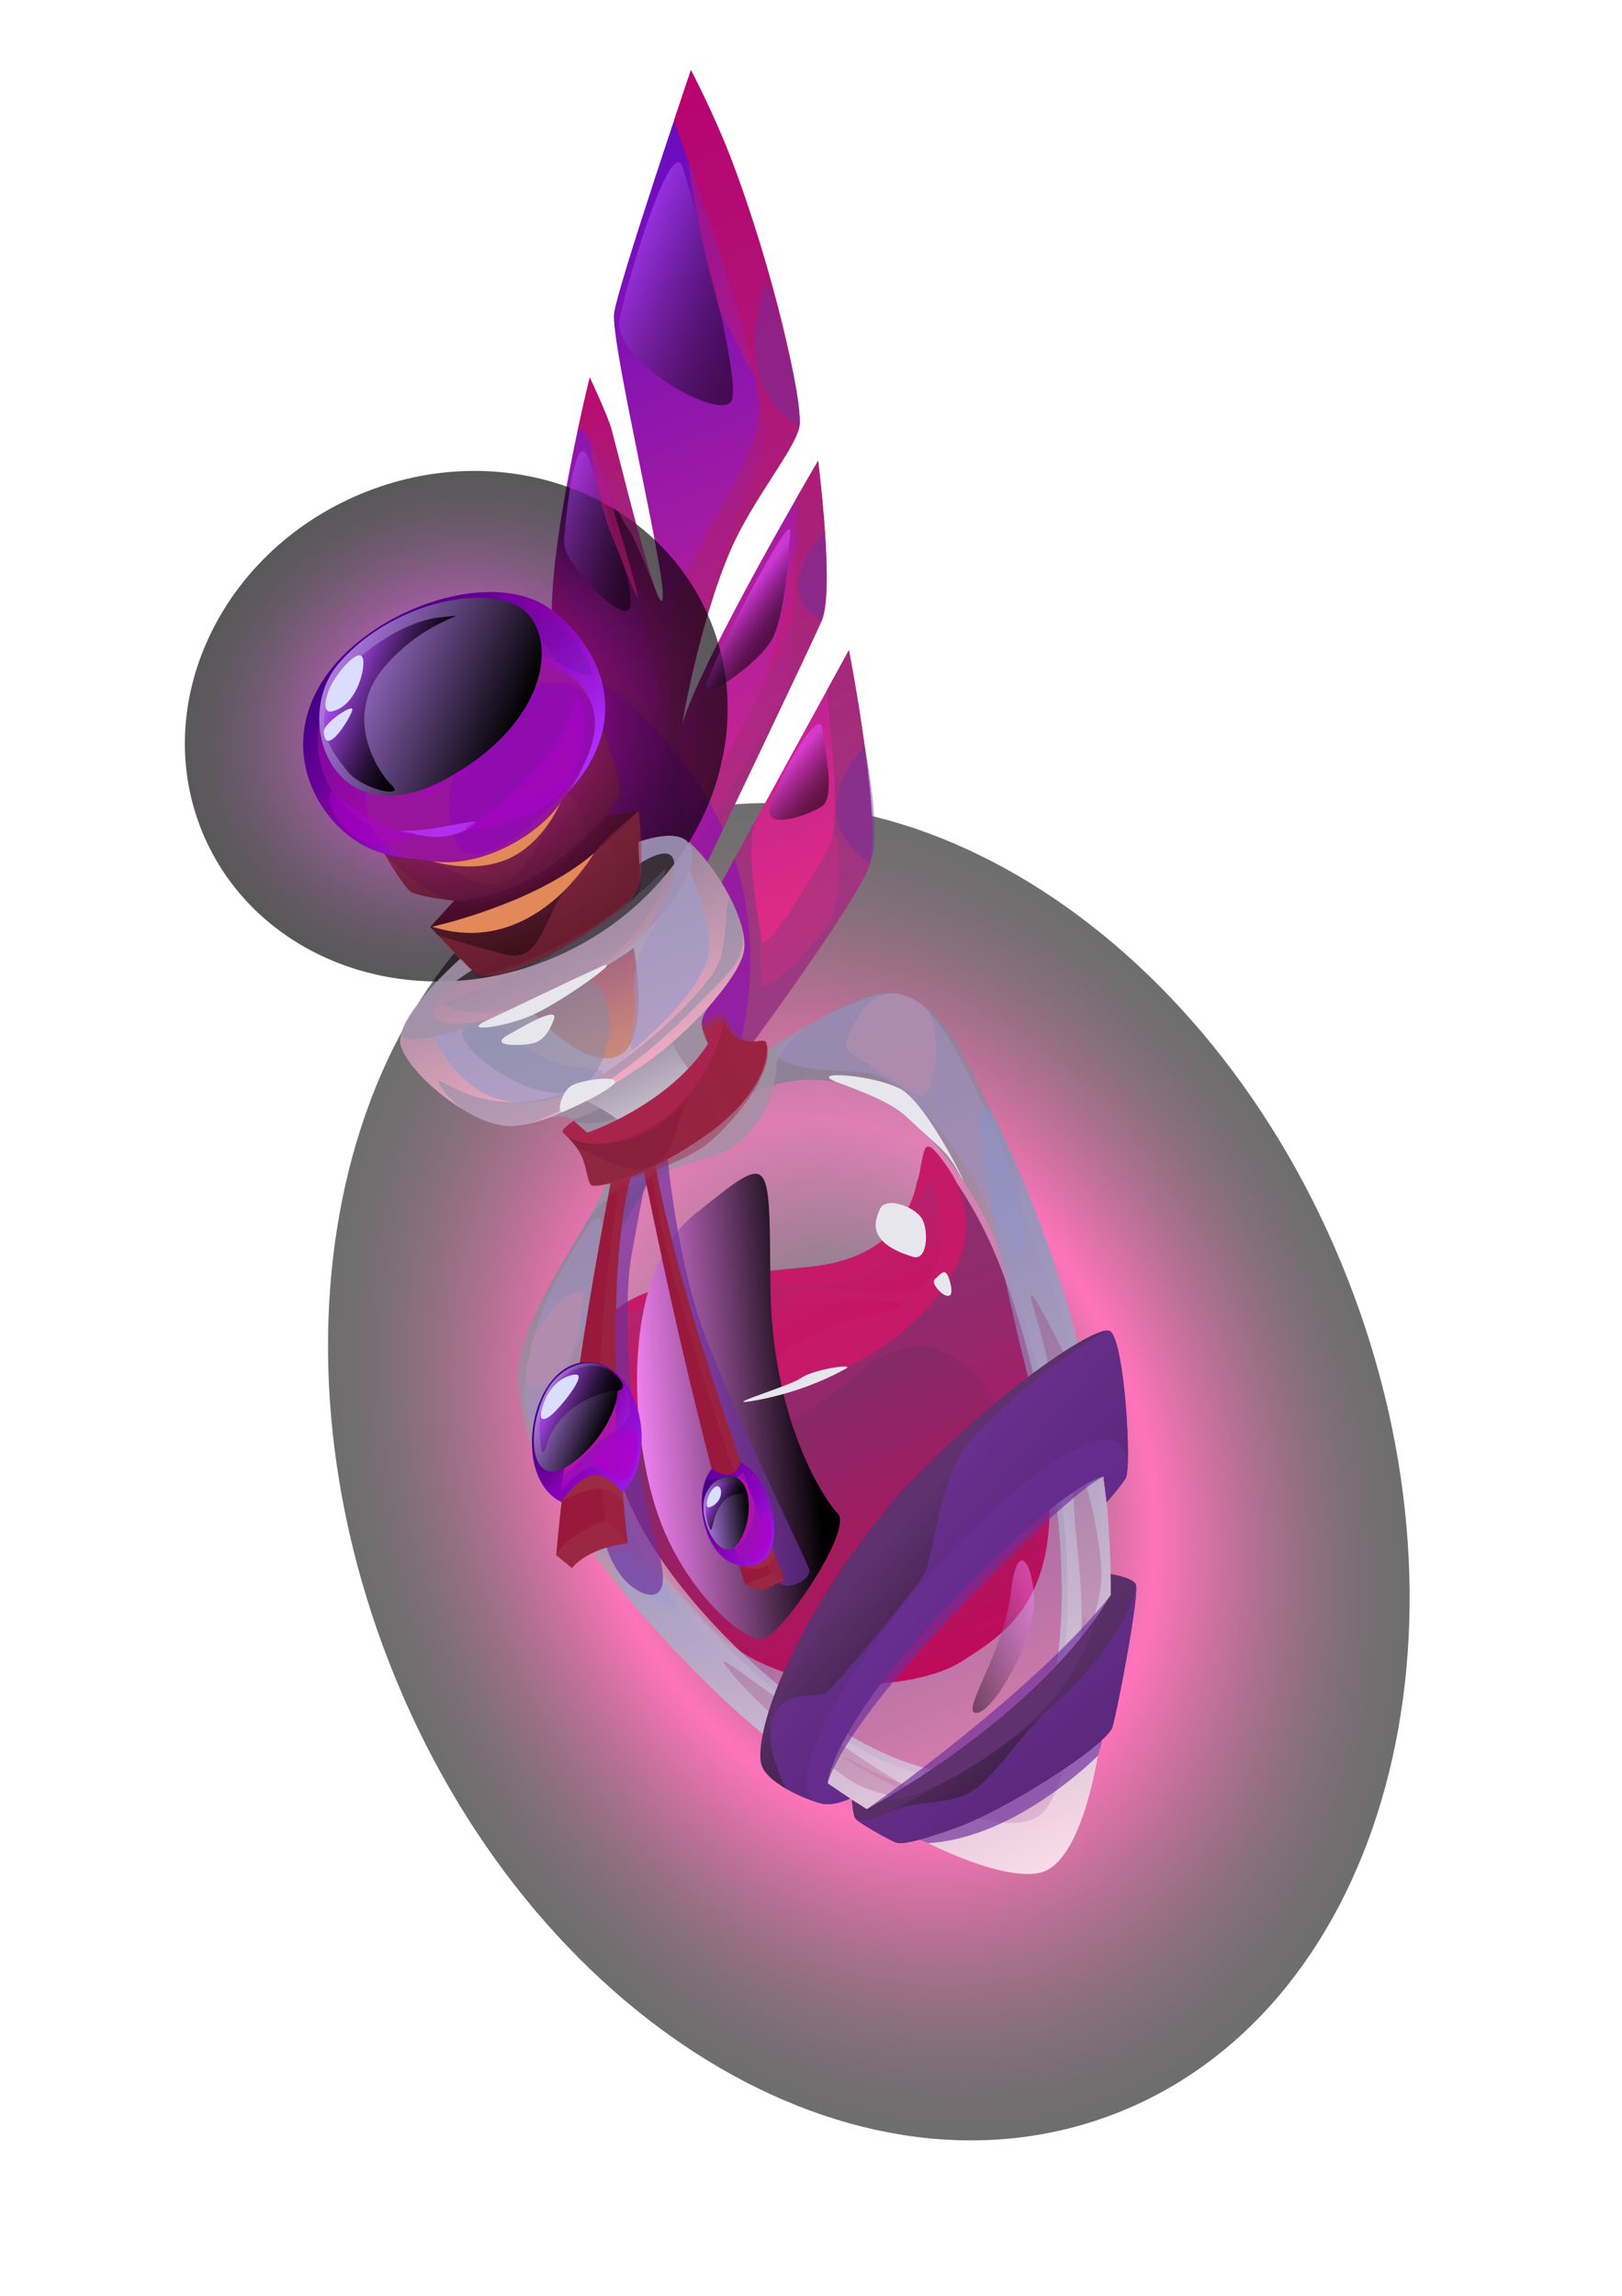 <svg width="397" height="562" viewBox="0 0 397 562" fill="none" xmlns="http://www.w3.org/2000/svg">
<g style="mix-blend-mode:luminosity" filter="url(#filter0_bd_1_74)">
<path opacity="0.57" d="M274.163 512.885C209.446 538.991 129.444 490.022 95.474 403.511C61.504 317 86.429 225.709 151.145 199.604C215.862 173.5 295.864 222.467 329.834 308.978C363.803 395.488 338.879 486.78 274.163 512.885Z" fill="url(#paint0_radial_1_74)"/>
<path d="M184.442 250.95C184.442 250.95 208.723 217.949 212.543 208.514C216.363 199.078 207.782 155.128 207.782 155.128L174.476 215.893L173.127 206.993C173.127 206.993 198.029 155.019 201.158 147.824C204.287 140.63 200.245 108.779 200.245 108.779C200.245 108.779 172.104 156.494 166.923 173.303C166.923 173.303 171.036 148.718 178.775 130.706C184.048 118.437 194.711 105.825 195.661 100.375C196.612 94.923 189.418 62.152 178.762 34.404C174.658 23.715 169.108 13.171 169.108 13.171C169.108 13.171 151.339 65.555 150.318 72.584C149.297 79.613 163.403 137.883 162.174 142.709C160.945 147.534 150.636 103.964 149.408 100.256C148.181 96.548 144.343 88.392 144.343 88.392C144.343 88.392 135.267 124.924 135.062 145.318C134.857 165.713 147.586 206.662 147.586 206.662L170.924 259.128L183.401 255.246L184.442 250.95Z" fill="url(#paint1_linear_1_74)"/>
<path opacity="0.5" d="M170.924 259.13L183.402 255.247L184.441 250.951C184.441 250.951 208.722 217.95 212.542 208.514C216.362 199.079 207.781 155.129 207.781 155.129L202.326 165.082C203.324 175.947 205.383 192.634 203.758 200.781C205.54 197.834 206.242 211.544 204.223 218.642C202.203 225.74 186.868 239.96 186.415 237.046C185.963 234.132 186.281 225.764 186.281 225.764C185.771 220.423 181.799 202.531 185.378 195.999L174.473 215.894L173.124 206.993C173.124 206.993 198.026 155.019 201.156 147.824C204.284 140.63 200.242 108.779 200.242 108.779C200.242 108.779 198.049 112.498 194.779 118.219C194.779 118.219 195.207 138.099 193.929 146.206C194.217 143.924 193.921 159.525 192.87 163.66C191.818 167.794 169.521 205.393 169.175 203.823C168.996 203.008 168.289 198.646 167.651 194.631C166.111 190.849 166.056 177.89 166.922 173.303C166.922 173.303 171.035 148.718 178.774 130.706C184.046 118.437 194.709 105.825 195.66 100.374C196.61 94.923 189.416 62.152 178.76 34.402C174.656 23.715 169.105 13.169 169.105 13.169C169.105 13.169 167.375 18.27 164.963 25.502C164.963 25.502 186.116 83.345 185.866 96.22C185.852 96.893 185.779 97.601 185.672 98.329C185.672 98.329 189.641 102.019 184.316 112.812C178.991 123.607 165.776 164.72 165.776 164.72L163.714 150.599C163.209 163.375 165.334 200.682 155.393 175.528C145.453 150.373 135.059 145.317 135.059 145.317C134.854 165.712 147.583 206.661 147.583 206.661L170.922 259.131L170.924 259.13Z" fill="url(#paint2_linear_1_74)"/>
<path opacity="0.5" d="M195.663 100.374C196.613 94.923 189.419 62.152 178.763 34.402C174.659 23.715 169.108 13.169 169.108 13.169C169.108 13.169 167.377 18.27 164.966 25.501C164.966 25.501 186.119 83.345 185.869 96.22C185.618 109.095 167.161 132.357 163.878 147.658C163.878 147.658 162.434 143.127 162.216 140.955C162.268 141.77 162.259 142.371 162.173 142.707C160.944 147.531 150.635 103.963 149.407 100.254C148.18 96.546 144.341 88.389 144.341 88.389C144.341 88.389 142.96 93.954 141.266 101.939C143.564 91.642 162.36 160.052 160.947 168.803C159.533 177.554 136.785 143.16 135.948 132.911C135.433 137.368 135.1 141.611 135.063 145.317C134.857 165.711 147.587 206.661 147.587 206.661L170.924 259.127L183.402 255.244L184.441 250.948C184.441 250.948 208.722 217.947 212.542 208.511C216.362 199.076 207.781 155.126 207.781 155.126L202.326 165.079C203.49 177.728 206.093 198.279 202.643 204.043C199.194 209.808 186.792 231.104 186.283 225.762C185.772 220.42 181.801 202.528 185.38 195.996L174.475 215.891L173.126 206.991C173.126 206.991 198.028 155.016 201.157 147.822C204.285 140.628 200.244 108.777 200.244 108.777C200.244 108.777 198.051 112.496 194.78 118.216C194.78 118.216 195.209 138.096 193.931 146.204C192.652 154.312 171.301 195.076 168.735 195.668C166.168 196.263 165.888 178.787 166.923 173.299C166.923 173.299 171.036 148.715 178.775 130.702C184.049 118.437 194.713 105.826 195.663 100.374Z" fill="url(#paint3_linear_1_74)"/>
<path opacity="0.44" d="M135.696 155.122C138.235 176.563 147.588 206.663 147.588 206.663L170.925 259.129L180.031 256.296C185.391 236.66 184.324 220.048 179.778 206.223L174.478 215.894L173.128 206.993C173.128 206.993 174.647 203.826 176.973 198.957C166.857 176.222 147.567 162.079 135.696 155.122Z" fill="#8700CA"/>
<path d="M201.353 245.015C189.032 251.463 181.221 257.887 177.926 256.532C176.225 255.832 171.773 249.181 171.737 246.489C171.71 244.533 173.457 242.294 174.867 240.763L140.532 254.988L132.799 270.109C132.799 270.109 137.92 268.088 140.477 270.355C143.033 272.622 148.36 279.226 148.053 285.337C147.692 292.495 125.645 317.952 126.799 334.457C127.953 350.963 136.954 371.197 169.983 404.982C203.014 438.766 244.515 458.95 255.887 453.926C270.343 447.538 275.667 389.946 269.165 350.034C262.663 310.122 248.768 279.043 236.052 254.723C223.333 230.403 210.339 240.312 201.353 245.015ZM246.258 305.879C262.141 347.527 270.782 421.733 244.638 430.94C218.495 440.146 169.219 398.011 154.302 367.776C139.384 337.54 141.416 307.138 161.709 282.126C195.572 240.387 230.375 264.23 246.258 305.879Z" fill="url(#paint4_linear_1_74)"/>
<path opacity="0.35" d="M161.709 282.125C195.572 240.387 230.375 264.23 246.258 305.878C262.141 347.526 270.782 421.732 244.638 430.938C218.494 440.145 169.219 398.01 154.302 367.775C139.384 337.54 141.416 307.136 161.709 282.125Z" fill="url(#paint5_linear_1_74)"/>
<path opacity="0.79" d="M174.058 279.138C186.635 275.477 190.049 261.71 190.05 256.94C190.049 253.074 196.023 248.331 198.288 246.67C187.734 252.508 180.938 257.771 177.926 256.532C176.225 255.832 171.773 249.181 171.737 246.489C171.71 244.533 173.457 242.294 174.867 240.763L157.39 248.003L136.723 262.436L132.92 269.87C133.1 269.875 133.282 269.878 133.463 269.883C134.812 269.463 137.935 268.714 139.981 269.986C143.907 269.595 153.538 263.818 159.222 258.113C165.152 252.157 156.778 266.569 153.112 268.723C149.446 270.878 142.817 271.506 140.477 270.355C143.034 272.622 148.36 279.225 148.053 285.337C147.965 287.078 146.59 289.906 144.582 293.42C149.046 287.786 161.482 282.798 174.058 279.138Z" fill="#A192A4"/>
<path d="M142.275 264.912C142.275 264.912 152.888 269.488 154.734 274.269C156.579 279.049 172.12 261.819 172.12 261.819C172.12 261.819 163.268 252.667 164.002 247.994C164.736 243.32 142.275 264.912 142.275 264.912Z" fill="url(#paint6_linear_1_74)"/>
<path d="M121.104 223.483C136.516 211.492 161.653 195.6 168.831 202.253C176.009 208.907 182.954 221.675 182.155 228.413C181.355 235.151 167.959 249.619 156.917 257.045C148.174 262.925 132.368 272.992 122.816 271.44C113.264 269.886 99.933 258.412 98.085 251.884C96.237 245.358 112.214 230.4 121.104 223.483Z" fill="url(#paint7_linear_1_74)"/>
<path d="M155.653 367.292C170.179 396.736 218.163 437.767 243.622 428.801C269.081 419.836 260.668 347.574 245.2 307.017C242.322 299.47 238.805 292.525 234.776 286.479C234.721 286.39 234.661 286.309 234.605 286.222C234.438 285.973 234.266 285.727 234.097 285.481C230.489 280.628 224.85 279.39 223.917 288.046C222.916 297.343 211.911 307.7 195.726 315.652C179.549 323.601 150.619 331.014 148.815 349.182C150.396 355.194 152.67 361.245 155.653 367.292Z" fill="url(#paint8_linear_1_74)"/>
<path opacity="0.5" d="M234.776 286.478C234.72 286.389 234.661 286.308 234.605 286.221C234.482 286.038 234.357 285.859 234.233 285.678C244.411 306.845 218.768 325.507 205.457 331.701C191.778 338.065 163.875 345.431 151.983 340.686C150.261 343.238 149.128 346.046 148.817 349.182C150.396 355.193 152.671 361.243 155.652 367.287C158.246 372.454 146.711 344.627 164.578 344.452C184.323 344.258 187.477 351.751 210.113 332.013C232.75 312.273 249.356 342.018 252.952 365.753C256.547 389.482 255.494 414.361 259.506 395.557C261.528 368.744 254.695 331.91 245.202 307.016C242.322 299.47 238.805 292.525 234.776 286.478Z" fill="url(#paint9_linear_1_74)"/>
<path d="M146.71 335.443C150.484 348.831 188.677 339.509 205.456 331.703C219.606 325.119 247.702 304.447 231.881 281.653C218.959 263.034 236.386 301.954 198.55 306.021C168.661 309.232 139.42 309.571 146.71 335.443Z" fill="#C41A67"/>
<path d="M105.323 222.945L111.167 216.478C111.167 216.478 102.302 215.522 100.432 214.162C98.561 212.801 94.101 204.987 94.101 204.987L147.594 174.746C147.594 174.746 150.868 184.635 151.525 187.695C152.183 190.754 147.931 195.74 147.931 195.74L156.355 194.443C156.355 194.443 156.66 210.938 156.252 213.183C155.845 215.428 148.776 220.931 138.444 226.584C130.371 231 121.774 233.91 118.419 234.732C117.57 234.94 116.701 234.705 116.136 234.12L105.323 222.945Z" fill="url(#paint10_linear_1_74)"/>
<path d="M105.323 222.945L111.167 216.478C111.167 216.478 121.765 216.276 131.545 210.121C141.324 203.966 147.932 195.74 147.932 195.74L156.356 194.442C156.356 194.442 145.68 206.801 132.533 213.291C121.043 218.961 105.323 222.945 105.323 222.945Z" fill="#6F1B1A"/>
<path opacity="0.5" d="M208.025 426.735C217.398 431.477 258.551 454.493 263.245 407.821C267.938 361.149 266.295 429.439 254.989 439.882C243.683 450.327 197.581 421.452 208.025 426.735Z" fill="url(#paint11_linear_1_74)"/>
<path opacity="0.5" d="M255.885 453.924C270.341 447.536 275.665 389.944 269.163 350.032C265.328 326.49 258.914 306.043 251.694 288.222C245.814 276.233 249.505 294.13 256.073 307.639C262.672 321.21 267.715 348.356 270.06 373.862C272.404 399.369 269.791 441.55 253.35 447.831C236.909 454.113 196.337 427.551 187.013 419.015C177.689 410.478 163.284 397.961 169.982 404.979C203.012 438.764 244.513 458.948 255.885 453.924Z" fill="url(#paint12_linear_1_74)"/>
<path opacity="0.5" d="M244.639 430.939C223.522 438.376 187.316 412.315 166.312 386.085C155.206 373.655 165.799 389.566 172.121 396.036C178.445 402.506 193.882 414.803 202.721 421.671C205.435 423.779 209.222 426.749 213.705 429.591C228.294 436.589 259.215 447.903 263.245 407.822C263.721 403.093 264.13 399.562 264.471 397.014C264.104 378.56 258.394 351.121 256.785 343.72C264.28 382.061 263.907 424.153 244.639 430.939Z" fill="url(#paint13_linear_1_74)"/>
<path opacity="0.47" d="M137.183 192.462C133.015 199.264 129.76 208.618 124.108 211.722C118.457 214.826 110.077 208.272 105.988 206.851C101.9 205.429 94.1 204.986 94.1 204.986C94.1 204.986 103.762 215.342 111.166 216.477C118.57 217.612 126.384 215.167 131.738 211.754C137.09 208.342 152.114 194.298 151.831 189.273C151.549 184.247 147.595 174.745 147.595 174.745L137.183 192.462Z" fill="#9E2E46"/>
<path opacity="0.47" d="M138.388 190.411C140.512 189.158 144.128 198.87 143.073 200.943C142.018 203.018 126.5 216.187 111.166 216.477L105.322 222.944C105.322 222.944 119.673 220.126 132.531 213.29C145.391 206.454 146.931 202.572 148.711 202.025C150.49 201.478 151.875 213.178 150.396 215.994C148.917 218.81 130.753 232.046 122.013 231.68C113.272 231.314 112.743 230.614 112.743 230.614C112.743 230.614 116.268 235.053 117.541 235.303C118.813 235.553 129.424 233.027 142.299 225.365C155.174 217.703 156.792 214.495 156.846 212.189C156.901 209.883 156.354 194.443 156.354 194.443L148.685 195.562C148.685 195.562 151.704 192.708 151.829 189.274C151.955 185.839 147.592 174.747 147.592 174.747L138.127 190.443L138.388 190.411Z" fill="#9E2E46"/>
<path opacity="0.65" d="M136.653 229.911C170.634 214.796 186.996 177.399 173.2 146.383C159.404 115.367 120.672 102.477 86.692 117.592C52.711 132.707 36.348 170.104 50.144 201.12C63.941 232.136 102.672 245.026 136.653 229.911Z" fill="url(#paint14_radial_1_74)"/>
<path d="M125.635 200.629C158.106 180.512 150.001 156.6 135.062 145.318C120.115 134.031 88.052 145.856 77.819 164.589C67.587 183.322 80.956 201.679 94.101 204.986C107.245 208.293 119.437 204.469 125.635 200.629Z" fill="url(#paint15_linear_1_74)"/>
<path opacity="0.46" d="M108.686 147.37C105.738 148.066 102.833 149.061 100.059 150.295C91.557 154.077 84.278 160.105 80.685 166.682C76.239 174.821 77.665 181.934 79.644 186.465C82.387 192.748 87.988 197.916 93.582 199.324C105.304 202.271 115.828 198.478 120.198 195.766C132.129 188.375 138.869 179.891 139.689 171.233C140.429 163.398 136.345 155.3 128.763 149.574C124.313 146.213 116.995 145.409 108.686 147.37Z" fill="#AD15AA"/>
<path d="M101.367 206.142C79.542 201.392 90.968 169.17 112.811 161.364C134.654 153.556 146.156 162.655 145.576 174.001C144.996 185.346 128.619 212.073 101.367 206.142Z" fill="#97159A"/>
<path opacity="0.44" d="M117.572 174.755C132.231 156.144 148.686 161.79 145.117 177.008C141.55 192.225 114.376 213.889 111.057 201.054C107.739 188.22 112.179 181.603 117.572 174.755Z" fill="#8700CA"/>
<path d="M98.2 199.287C106.06 199.736 118.111 195.811 116.327 197.565C114.543 199.319 109.71 201.535 104.279 200.674C98.848 199.812 96.964 199.217 98.2 199.287Z" fill="#B12EED"/>
<path opacity="0.51" d="M140.021 169.089C137.283 180.628 122.197 194.164 115.226 197.78C108.255 201.397 132.62 197.678 139.278 187.984C145.936 178.291 142.175 160.009 140.021 169.089Z" fill="#AD00CA"/>
<path opacity="0.51" d="M89.427 202.037C79.129 197.287 79.837 187.748 81.696 190.203C83.555 192.659 96.386 199.586 100.538 199.802C104.689 200.018 94.576 204.411 89.427 202.037Z" fill="#AD00CA"/>
<path opacity="0.22" d="M116.527 145.374C125.12 142.155 136.146 145.414 140.796 152.822C146.591 162.053 147.608 164.146 134.089 157.031C124.273 151.863 106.424 149.158 116.527 145.374Z" fill="#5617A0"/>
<path opacity="0.22" d="M128.924 189.367C135.446 183.428 136.777 180.489 138.791 175.517C140.804 170.546 141.378 181.636 139.491 184.667C137.605 187.697 124.22 193.653 128.924 189.367Z" fill="#A617A0"/>
<path opacity="0.51" d="M115.418 162.563C106.941 162.357 110.777 150.509 113.419 152.041C116.062 153.574 121.603 162.713 115.418 162.563Z" fill="#AD00CA"/>
<path opacity="0.51" d="M113.659 168.568C111.303 168.542 111.642 165.693 114.649 166.29C117.659 166.885 117.688 168.613 113.659 168.568Z" fill="#AD00CA"/>
<path opacity="0.51" d="M124.905 164.919C116.86 167.044 119.912 154.88 123.313 156.597C126.713 158.313 129.72 163.648 124.905 164.919Z" fill="#AD00CA"/>
<path opacity="0.51" d="M107.609 182.475C107.914 179.514 115.621 183.924 114.643 185.382C113.665 186.841 107.213 186.326 107.609 182.475Z" fill="#AD00CA"/>
<path opacity="0.51" d="M106.828 189.494C108.321 188.496 107.832 185.57 106.408 185.815C104.985 186.06 99.919 194.116 106.828 189.494Z" fill="#AD00CA"/>
<path d="M82.812 158.502C71.116 172.352 81.882 201.704 109.327 186.571C136.771 171.438 136.783 148.226 125.515 143.763C114.246 139.298 93.796 145.493 82.812 158.502Z" fill="url(#paint16_linear_1_74)"/>
<path d="M79.816 168.429C81.48 159.909 97.097 148.168 107.604 147.127C118.112 146.087 105.069 146.474 94.261 159.017C83.452 171.56 92.693 185.22 95.969 188.318C99.246 191.416 88.365 189.306 84.736 184.436C81.106 179.567 78.262 176.381 79.816 168.429Z" fill="url(#paint17_linear_1_74)"/>
<path d="M81.133 170.143C87.691 168.924 90.073 157.723 88.437 156.549C86.8 155.374 81.546 161.742 80.328 165.328C79.111 168.914 79.64 170.42 81.133 170.143Z" fill="#DBDDFF"/>
<path d="M79.248 175.171C79.117 173.034 86.173 168.352 86.242 169.611C86.309 170.87 79.66 181.886 79.248 175.171Z" fill="#DBDDFF"/>
<path opacity="0.5" d="M106.036 249.83C106.036 249.83 157.399 237.946 168.65 208.829C168.65 208.829 175.716 224.633 173.037 231.757C170.358 238.881 148.372 264.23 130.735 265.842C113.099 267.455 106.036 249.83 106.036 249.83Z" fill="#A1AEC8"/>
<path opacity="0.24" d="M108.358 241.454C108.358 241.454 118.033 249.646 140.536 236.513C163.04 223.38 162.744 208.62 162.744 208.62C162.744 208.62 145.292 228.833 108.358 241.454Z" fill="#838CA3"/>
<path opacity="0.5" d="M138.782 256.796C131.89 255.479 126.299 250.487 124.364 248.512C122.428 246.537 112.991 247.957 112.991 247.957C117.583 246.555 121.488 245.053 121.488 245.053C121.488 245.053 106.947 249.04 105.971 244.318C104.995 239.595 115.524 233.486 115.524 233.486L112.746 230.615C112.746 230.615 102.556 239.423 98.814 247.324C97.227 250.675 101.068 250.771 106.014 249.776L106.039 249.832C106.039 249.832 112.413 263.145 122.972 265.265C133.531 267.385 142.627 262.213 146.285 259.682C149.94 257.149 145.675 258.113 138.782 256.796Z" fill="#A192C8"/>
<path opacity="0.79" d="M158.371 223.739C158.371 223.739 165.161 213.604 165.024 207.605C164.887 201.607 156.461 207.469 156.461 207.469L156.274 202.09C156.274 202.09 163.418 199.438 167.043 201.171C170.668 202.902 171.625 210.004 158.371 223.739Z" fill="#A192A4"/>
<path opacity="0.79" d="M121.486 245.053C121.486 245.053 106.945 249.04 105.969 244.317C104.993 239.595 115.522 233.486 115.522 233.486L112.744 230.614C112.744 230.614 102.554 239.423 98.812 247.324C95.069 255.225 121.486 245.053 121.486 245.053Z" fill="#A192A4"/>
<path opacity="0.5" d="M129.649 242.849C129.649 242.849 148.832 232.857 155.109 228.001C155.109 228.001 159.657 251.505 150.917 254.619C142.177 257.735 129.649 242.849 129.649 242.849Z" fill="url(#paint18_linear_1_74)"/>
<path opacity="0.51" d="M176.147 231.031C173.609 237.97 158.907 251.713 146.283 259.681C145.237 260.341 144.19 260.919 143.143 261.46C152.274 254.412 150.51 231.468 140.536 236.513C129.921 241.882 114.211 247.578 114.211 247.578C108.548 249.767 127.453 265.613 139.072 263.307C128.92 267.194 119.216 266.025 112.605 263.026C108.185 261.022 105.744 258.986 108.339 262.603C110.932 266.219 117.335 272.396 126.913 271.478C136.49 270.559 157.148 255.875 168.698 244.006C180.249 232.138 184.242 230.258 180.489 219.695C176.735 209.131 178.685 224.091 176.147 231.031Z" fill="#838CA3"/>
<path opacity="0.5" d="M167.043 201.171C163.418 199.438 156.274 202.09 156.274 202.09L156.46 207.469C156.46 207.469 164.887 201.606 165.024 207.606C165.161 213.605 158.371 223.739 158.371 223.739C159.887 222.168 161.208 220.688 162.37 219.289C159.478 223.886 155.151 229.298 155.174 236.999C155.181 239.401 155.674 242.563 154.739 248.667C153.804 254.771 154.042 253.913 160.712 247.761C167.382 241.611 174.157 233.196 173.573 226.117C173.095 220.314 169.858 211.884 168.704 209.029C170.2 204.67 169.023 202.118 167.043 201.171Z" fill="#A192C8"/>
<path d="M119.812 245.464C111.929 248.927 123.189 247.616 130.351 244.43C137.514 241.244 153.498 229.793 147.041 232.644C140.582 235.496 122.214 244.41 119.812 245.464Z" fill="#E8E6ED"/>
<path d="M138.168 267.979C135.889 269.357 137.288 263.5 139.659 261.875C142.03 260.25 152.758 258.891 150.128 261.449C147.498 264.007 138.168 267.979 138.168 267.979Z" fill="#E8E6ED"/>
<path d="M124.253 249.376C131.439 245.218 136.625 242.67 135.529 245.607C134.432 248.544 132.896 250.791 130.355 251.398C127.814 252.005 119.322 252.23 124.253 249.376Z" fill="#E8E6ED"/>
<path opacity="0.5" d="M138.299 305.616C144.466 294.182 148.684 287.856 147.658 302.941C146.632 318.025 139.279 327.739 138.332 333.512C137.384 339.286 153.622 373.016 162.541 384.179C171.46 395.343 158.176 388.335 147.807 375.999C137.438 363.661 127.491 346.137 128.428 335.277C129.718 320.315 135.196 311.37 138.299 305.616Z" fill="#A192C8"/>
<path opacity="0.5" d="M190.447 254.959C195.818 258.08 200.369 257.66 211.136 258.468C221.903 259.275 234.258 275.987 244.834 296.601C255.41 317.216 250.512 287.549 242.5 270.484C234.487 253.42 228.706 240.375 219.576 239.159C210.443 237.942 186.367 252.589 190.447 254.959Z" fill="#A192C8"/>
<path opacity="0.7" d="M209.975 254.91C212.929 256.369 223.86 265.249 226.31 264.121C228.759 262.993 231.403 246.539 226 242.27C220.598 238.002 214.406 237.837 210.216 244.544C206.027 251.252 206.302 253.096 209.975 254.91Z" fill="#B48CAE"/>
<path opacity="0.9" d="M130.551 323.341C135.519 313.75 143.554 309.044 142.809 314.485C142.064 319.928 140.735 330.003 135.208 333.812C129.682 337.62 128.195 334.456 129.078 330.049C129.962 325.642 130.551 323.341 130.551 323.341Z" fill="#B48CAE"/>
<path opacity="0.5" d="M189.426 411.115C202.132 420.174 223.389 436.831 234.297 438.115C245.205 439.399 217.142 437.684 208.283 431.899C199.423 426.113 183.366 410.881 179.113 405.588C174.859 400.296 177.138 402.356 189.426 411.115Z" fill="#A60045"/>
<path opacity="0.5" d="M264.194 399.172C266.256 385.604 261.61 366.121 263.07 357.85C264.531 349.578 269.914 373.964 269.564 382.295C269.214 390.624 263.165 405.948 264.194 399.172Z" fill="#A60045"/>
<path opacity="0.5" d="M257.027 333.178C256.01 323.78 250.545 310.545 252.861 313.383C255.178 316.219 262.133 330.906 262.133 330.906L257.027 333.178Z" fill="#A60045"/>
<path d="M222.297 269.74C230.025 277.135 231.441 277.078 235.055 283.785C238.671 290.493 227.369 266.229 220.376 262.546C213.382 258.863 196.695 257.949 205.297 261.064C213.901 264.176 218.997 266.581 222.297 269.74Z" fill="#E8E6ED"/>
<g opacity="0.5">
<path d="M233.982 295.287C235.411 300.711 233.173 307.38 228.84 312.815C224.506 318.25 210.653 320.621 201.771 327.15C192.889 333.679 176.426 339.705 170.418 340.637C164.426 341.565 152.047 340.692 159.417 342.123C173.086 342.914 194.136 336.969 205.455 331.703C217.345 326.171 239.077 310.687 236.326 292.358C234.918 287.075 232.558 289.878 233.982 295.287Z" fill="#C41A67"/>
</g>
<g opacity="0.75">
<path d="M193.575 336.371C210.936 330.648 218.784 323.803 223.034 320.076C227.284 316.349 210.076 325.014 206.449 325.712C202.823 326.411 196.92 333.239 193.144 335.402C189.368 337.565 186.86 338.584 193.575 336.371Z" fill="#C41A67"/>
</g>
<path opacity="0.57" d="M252.896 338.123C265.176 385.65 246.202 395.637 235.368 402.68C224.534 409.722 190.534 413.244 172.724 392.923C154.916 372.605 143.507 370.532 153.537 386.992C158.215 392.538 163.653 398.509 169.98 404.982C203.011 438.766 244.513 458.95 255.884 453.926C270.341 447.538 275.665 389.946 269.163 350.034C264.015 318.438 254.233 292.395 244.072 270.841C235.571 254.465 241.235 292.991 252.896 338.123Z" fill="url(#paint19_linear_1_74)"/>
<path opacity="0.26" d="M148.652 322.394C156.771 314.306 165.489 309.297 188.557 310.359C211.625 311.421 216.67 308.854 222.126 295.033C227.581 281.213 229.513 285.557 229.845 291.993C230.177 298.429 231.047 306.78 225.6 310.782C220.153 314.784 206.392 310.171 196.23 311.984C186.066 313.798 193.236 315.926 203.653 314.919C214.069 313.911 227.267 314.327 217.718 316.736C208.171 319.147 201.881 319.236 189.353 328.774C176.823 338.312 160.691 337.849 154.423 333.481C148.154 329.113 143.317 327.709 148.652 322.394Z" fill="url(#paint20_linear_1_74)"/>
<path d="M160.878 366.289C154.131 346.322 151.746 307.706 170.354 292.943C188.962 278.18 188.302 277.746 188.556 310.358C188.81 342.97 201.214 362.464 205.05 366.43C208.886 370.396 191.555 396.012 186.869 397.137C182.182 398.264 167.258 385.173 160.878 366.289Z" fill="url(#paint21_linear_1_74)"/>
<path opacity="0.44" d="M247.415 385.905C245.807 400.248 235.031 415.115 238.867 415.276C242.702 415.437 251.315 400.642 252.802 391.347C254.291 382.051 249.253 369.513 247.415 385.905Z" fill="url(#paint22_linear_1_74)"/>
<path opacity="0.67" d="M212.158 438.837C212.158 438.837 253.469 409.925 271.902 386.38L269.615 422.464L268.746 425.708C268.746 425.708 248.918 445.905 227.159 447.144L225.226 446.303L212.158 438.837Z" fill="#6E2F9B"/>
<path d="M223.503 303.643C211.129 299.965 214.631 293.918 215.28 292.127C216.57 288.556 224.23 291.403 225.794 294.55C227.356 297.698 226.894 304.65 223.503 303.643Z" fill="#E8E6ED"/>
<path d="M232.562 309.9C231.452 305.696 230.433 307.765 228.802 309.116C227.172 310.467 234.467 317.105 232.562 309.9Z" fill="#E8E6ED"/>
<path d="M185.365 338.702C196.611 336.591 204.42 332.463 206.988 331.032C209.555 329.6 198.918 331.202 196.031 333.302C193.144 335.402 174.331 340.772 185.365 338.702Z" fill="#E8E6ED"/>
<path opacity="0.67" d="M148.061 373.389C148.061 373.389 149.803 380.781 154.814 384.461C159.826 388.14 164.981 387.397 160.623 374.121C156.264 360.845 151.329 320.398 154.675 302.633C158.02 284.866 157.408 286.428 158.674 286.099C159.939 285.769 179.457 360.184 179.457 360.184C179.457 360.184 187.882 380.24 190.242 383.09C192.603 385.939 198.844 382.429 198.062 380.114C197.279 377.799 179.082 340.367 172.4 322.423C165.718 304.478 163.428 279.722 163.428 279.722C163.428 279.722 154.68 281.449 153.479 281.503C152.278 281.558 145.233 305.389 146.358 312.934C147.479 320.478 148.061 373.389 148.061 373.389Z" fill="#6E2F9B"/>
<path d="M151.514 275.403C151.514 275.403 140.618 326.632 136.144 376.648L140.012 379.814C140.012 379.814 142.91 375.096 153.633 373.755C153.633 373.755 145.35 304.894 156.525 277.344C156.525 277.344 169.288 343.662 182.435 383.97L186.402 385.299L192.038 382.792C192.038 382.792 164.672 313.999 159.327 274.474L151.514 275.403Z" fill="#98193B"/>
<path opacity="0.47" d="M148.21 368.188C148.21 368.188 139.016 371.264 136.144 376.647L140.011 379.813C140.011 379.813 142.91 375.095 153.633 373.754C153.633 373.754 146.007 310.33 155.273 280.868L154.312 275.069L151.513 275.402C151.513 275.402 150.46 280.357 148.874 288.682L151.352 287.829C151.352 287.829 143.089 335.807 148.21 368.188Z" fill="#9E2E46"/>
<path opacity="0.47" d="M156.527 277.344C156.527 277.344 157.061 280.115 158.019 284.865L159.72 284.109C163.224 313.084 188.546 381.252 188.546 381.252L182.435 383.97L186.402 385.299L192.038 382.792C192.038 382.792 164.672 313.999 159.327 274.474L154.312 275.07L155.272 280.869C155.662 279.634 156.076 278.452 156.527 277.344Z" fill="#9E2E46"/>
<path opacity="0.79" d="M137.471 363.382C137.471 363.382 144.51 359.632 148.173 360.515C151.836 361.396 152.672 364.323 152.672 364.323L152.308 361.266L152.381 354.385C152.381 354.385 145.857 349.682 144.188 351.324C142.519 352.967 136.755 360.078 136.755 360.078L137.471 363.382Z" fill="#9E2E46"/>
<path opacity="0.79" d="M181.004 379.185C181.004 379.185 184.442 380.64 186.776 379.601C189.111 378.563 189.822 376.754 189.822 376.754L188.509 373.804L181.004 379.185Z" fill="#9E2E46"/>
<path d="M140.477 270.353L143.37 273.527C143.37 273.527 152.438 270.447 161.035 264.4C169.631 258.352 173.608 251.269 173.608 251.269L171.998 247.83C171.998 247.83 175.516 245.5 176.682 245.747C177.847 245.994 178.562 249.737 181.253 250.571C183.945 251.405 185.406 250.658 187.049 250.797C188.693 250.937 188.904 262.736 172.438 274.122C155.971 285.508 146.102 286.435 144.935 286.18C143.767 285.926 143.751 281.272 141.962 278.201C140.174 275.129 138.035 273.663 137.752 273.015C137.47 272.367 140.477 270.353 140.477 270.353Z" fill="url(#paint23_linear_1_74)"/>
<path d="M171.997 247.83C171.997 247.83 174.732 245.397 176.681 245.747C178.63 246.097 172.637 264.557 159.027 272.061C145.417 279.565 137.761 274.075 137.752 273.015C137.743 271.956 140.476 270.353 140.476 270.353L143.733 273.259C143.733 273.259 163.373 266.695 173.311 251.487L171.997 247.83Z" fill="#A9244C"/>
<path d="M208.048 436.228L202.565 432.532C202.565 432.532 203.019 419.5 232.057 388.972C261.093 358.442 270.089 357.384 270.089 357.384L270.877 363.682C270.877 363.682 273.941 360.284 275.502 357.849C277.063 355.413 275.27 323.879 271.649 321.787C267.865 319.602 232.222 344.547 210.793 373.418C189.364 402.29 184.629 423.413 186.444 428.214C188.259 433.015 198.715 437.066 201.569 437.537C204.422 438.008 208.048 436.228 208.048 436.228Z" fill="url(#paint24_linear_1_74)"/>
<path d="M208.517 436.532L212.158 438.837C212.158 438.837 254.081 416.659 271.902 386.38L271.847 381.279C271.847 381.279 277.198 382.094 278.002 383.813C278.961 385.867 273.634 414.146 272.282 418.698C270.932 423.25 246.322 438.903 234.398 443.24C222.474 447.578 220.303 447.285 219.252 446.979C218.201 446.673 210.049 442.177 209.371 441.125C208.691 440.073 208.517 436.532 208.517 436.532Z" fill="url(#paint25_linear_1_74)"/>
<path d="M145.156 357.072C148.579 356.506 151.718 360.474 152.308 361.264C161.487 352.31 156.614 329.488 144.076 329.347C129.737 329.185 124.786 357.637 137.504 363.692L137.47 363.381C137.47 363.381 141.357 357.701 145.156 357.072Z" fill="url(#paint26_linear_1_74)"/>
<path d="M181.321 353.958C179.288 359.796 174.3 355.485 174.289 355.477C168.421 362.18 173.099 382.216 184.992 378.965C193.134 376.737 189.055 357.56 181.321 353.958Z" fill="url(#paint27_linear_1_74)"/>
<path opacity="0.5" d="M153.73 125.374C155.323 127.442 159.792 138.723 160.604 140.789C157.34 132.347 150.403 103.258 149.409 100.257C148.181 96.549 144.343 88.392 144.343 88.392C144.343 88.392 142.962 93.957 141.267 101.942C142.071 98.337 144.898 104.383 148.171 114.132C148.625 115.466 151.974 123.096 153.73 125.374Z" fill="url(#paint28_linear_1_74)"/>
<path opacity="0.53" d="M151.684 73.89C154.788 59.824 164.599 28.938 167.155 37.058C169.711 45.177 181.384 88.334 179.116 93.984C176.848 99.634 149.408 84.203 151.684 73.89Z" fill="url(#paint29_linear_1_74)"/>
<path opacity="0.53" d="M138.059 128.629C139.157 113.773 141.592 101.972 143.989 108.062C146.386 114.151 155.119 138.526 154.308 144.29C153.497 150.054 137.665 133.955 138.059 128.629Z" fill="url(#paint30_linear_1_74)"/>
<path opacity="0.53" d="M172.982 162.949C176.484 153.796 193.898 120.26 193.439 126.183C192.979 132.105 192.135 146.334 189.08 152.272C186.026 158.211 170.592 169.197 172.982 162.949Z" fill="url(#paint31_linear_1_74)"/>
<path opacity="0.53" d="M188.536 193.258C190.593 186.058 200.575 168.464 201.312 174.471C202.049 180.479 204.543 191.305 201.07 193.457C197.599 195.609 186.738 199.557 188.536 193.258Z" fill="url(#paint32_linear_1_74)"/>
<g opacity="0.5">
<path d="M183.666 83.416C179.46 66.651 171.355 43.501 169.09 37.086C166.826 30.671 174.04 68.82 177.107 73.818C180.174 78.816 186.281 93.844 183.666 83.416Z" fill="#C41A67"/>
</g>
<g opacity="0.5">
<path d="M145.349 106.423C143.56 102.449 146.78 119.778 149.261 125.829C151.743 131.881 158.506 150.192 155.179 138.087C151.852 125.982 146.699 109.421 145.349 106.423Z" fill="#C41A67"/>
</g>
<g opacity="0.5">
<path d="M193.931 146.208C194.344 143.362 194.806 134.542 194.827 129.919C194.849 125.296 192.456 143.264 190.857 149.39C189.257 155.516 186.617 164.328 188.479 160.207C190.341 156.086 193.583 148.609 193.931 146.208Z" fill="#C41A67"/>
</g>
<path d="M137.183 192.463C132.786 199.298 119.183 208.508 105.988 206.851C105.988 206.851 115.808 210.017 124.449 206.186C133.091 202.353 137.183 192.463 137.183 192.463Z" fill="#E28959"/>
<path d="M105.785 222.824C105.785 222.824 130.603 217.524 145.426 204.818C145.426 204.818 130.803 230.817 105.785 222.824Z" fill="#E28959"/>
<path opacity="0.47" d="M138.587 213.549C133.298 219.798 132.525 232 123.692 229.644C114.859 227.288 107.241 224.997 107.241 224.997C107.241 224.997 114.836 233.673 116.83 234.58C118.823 235.485 126.692 234.247 137.744 228.006C148.794 221.766 154.514 217.586 156.255 213.182C157.996 208.778 156.358 194.441 156.358 194.441C156.358 194.441 147.322 201.974 145.429 204.817C143.191 208.172 141.227 210.429 138.587 213.549Z" fill="#9E2E46"/>
<path opacity="0.47" d="M221.66 388.159C199.541 415.32 193.513 434.402 199.63 437.028C200.426 437.282 201.104 437.461 201.568 437.538C204.422 438.009 208.047 436.229 208.047 436.229L202.564 432.533C202.564 432.533 203.019 419.501 232.056 388.973C261.093 358.444 270.089 357.386 270.089 357.386L270.876 363.683C270.876 363.683 273.941 360.286 275.502 357.85C279.143 333.247 243.8 360.972 221.66 388.159Z" fill="#6E2F9B"/>
<path opacity="0.57" d="M271.847 381.279L271.902 386.38C254.081 416.659 212.158 438.837 212.158 438.837L208.517 436.532C208.517 436.532 208.691 440.073 209.371 441.125C212.022 442.125 212.497 443.346 238.133 427.953C263.768 412.559 277.243 392.774 278.002 383.813C277.198 382.094 271.847 381.279 271.847 381.279Z" fill="#5F316E"/>
<path opacity="0.57" d="M186.105 425.018C186.105 425.018 200.972 370.646 268.93 322.156C268.93 322.156 200.362 359.461 186.105 425.018Z" fill="#5F316E"/>
<path d="M194.726 399.647C190.89 408.797 206.856 383.757 212.245 376.831C217.633 369.905 235.255 348.343 248.106 338.53C260.956 328.717 230.42 347.391 214.912 367.989C199.404 388.586 194.726 399.647 194.726 399.647Z" fill="#5F316E"/>
<path opacity="0.67" d="M201.568 437.536C204.422 438.008 208.048 436.228 208.048 436.228L202.565 432.532C202.565 432.532 204.576 421.399 233.613 390.869C262.649 360.34 270.09 357.384 270.09 357.384L270.877 363.682C270.877 363.682 273.941 360.284 275.502 357.849C277.063 355.413 275.271 323.879 271.649 321.787C271.47 321.683 271.195 321.659 270.877 321.676C262.947 326.114 252.448 333.632 239.446 346.381C228.998 356.625 229.065 376.639 226.004 381.622C222.943 386.605 204.669 408.489 202.308 410.212C199.948 411.937 192.956 409.514 189.831 414.965C186.707 420.416 189.876 428.502 192.287 433.761C195.844 435.834 199.942 437.268 201.568 437.536Z" fill="#6E2F9B"/>
<path d="M137.235 361.16L141.53 332.091C141.53 332.091 148.783 328.926 150.385 333.476L151.412 356.654C151.412 356.654 145.651 350.298 137.235 361.16Z" fill="#AD15AA"/>
<path d="M180.662 378.065C180.662 378.065 187.507 376.857 187.973 372.686L181.868 356.353C181.868 356.353 177.159 361.355 174.997 358.542L180.662 378.065Z" fill="#AD15AA"/>
<path d="M133.771 336.479C128.741 345.538 129.406 360.88 139.02 354.803C148.634 348.726 154.402 334.953 149.442 331.325C144.482 327.695 137.264 330.187 133.771 336.479Z" fill="url(#paint33_linear_1_74)"/>
<path d="M172.158 364.756C172.14 371.082 177.428 379.182 181.054 373.164C184.681 367.145 183.619 358.062 179.587 357.512C175.556 356.963 172.171 360.363 172.158 364.756Z" fill="url(#paint34_linear_1_74)"/>
<path opacity="0.44" d="M137.47 363.382C137.47 363.382 141.357 357.701 145.156 357.074C148.579 356.508 151.718 360.475 152.307 361.266C159.589 354.162 158.021 338.339 150.802 332.029C154.558 335.697 156.554 343.085 150.135 346.519C144.101 349.747 135.478 362.329 132.772 359.354C133.931 361.224 135.496 362.739 137.502 363.694L137.47 363.382Z" fill="#8700CA"/>
<path opacity="0.44" d="M184.991 378.964C193.133 376.738 189.053 357.561 181.321 353.957C179.287 359.795 174.299 355.484 174.288 355.476C170.926 359.927 175.913 357.552 177.582 357.391C179.252 357.232 183.418 356.758 184.532 363.484C185.646 370.209 179.7 378.819 174.786 374.655C177.039 378.097 180.501 380.192 184.991 378.964Z" fill="#8700CA"/>
<path d="M133.818 349.588C136.691 339.962 147.46 336.38 151.236 336.336C155.012 336.292 149.408 327.962 141.355 330.961C133.302 333.96 131.875 342.136 132.058 345.632C132.242 349.128 132.42 354.271 133.818 349.588Z" fill="url(#paint35_linear_1_74)"/>
<path d="M173.426 369.391C171.636 364.447 173.755 359.866 176.924 358.842C180.093 357.819 182.181 359.667 182.142 361.003C182.103 362.34 179.238 360.625 176.598 364.067C173.961 367.509 174.624 372.696 173.426 369.391Z" fill="url(#paint36_linear_1_74)"/>
<path d="M132.755 340.383C134.225 335.548 137.227 332.943 140.702 332.459C144.179 331.974 136.901 340.868 134.774 342.491C132.648 344.113 131.823 343.447 132.755 340.383Z" fill="#DBDDFF"/>
<path d="M173.625 364.935C172.27 365.372 173.213 361.076 175.069 359.959C176.925 358.841 177.437 363.706 173.625 364.935Z" fill="#DBDDFF"/>
<path opacity="0.7" d="M145.624 353.317C146.591 349.1 153.442 345.2 154.866 345.977C157.442 347.381 155.727 357.343 153.366 358.201C151.005 359.058 145.1 355.603 145.624 353.317Z" fill="#AD00CA"/>
<path opacity="0.7" d="M183.42 377.709C187.275 370.43 185.725 363.129 187.517 365.733C189.308 368.337 189.213 373.163 187.766 375.776C186.317 378.39 182.763 378.949 183.42 377.709Z" fill="#AD00CA"/>
<g opacity="0.5">
<path d="M142.893 275.679C142.893 275.679 162.787 280.194 174.412 254.784C174.412 254.784 162.523 270.079 142.893 275.679Z" fill="#A9244C"/>
</g>
<path opacity="0.47" d="M169.443 263.352C165.425 268.688 165.539 278.361 160.338 281.031C155.136 283.699 150.184 280.777 146.487 279.263C142.789 277.749 140.361 275.536 142.094 278.442C143.828 281.348 143.315 285.199 144.935 286.181C146.555 287.163 166.251 281.802 173.711 275.493C181.173 269.185 190.263 256.99 187.381 250.938C187.381 250.938 187.382 250.447 184.77 250.926C182.16 251.405 178.244 247.655 177.654 244.91C177.065 242.165 171.737 246.489 171.737 246.489C171.737 246.489 171.7 249.027 173.311 251.487C173.311 251.487 176.384 244.323 177.04 246.681C177.696 249.039 173.051 258.561 169.443 263.352Z" fill="#9E2E46"/>
<path opacity="0.47" d="M148.875 288.682C148.875 288.682 150.978 286.354 151.965 286.044C152.952 285.734 153.722 286.776 153.722 286.776L154.482 283.756L149.541 285.219L148.875 288.682Z" fill="#9E2E46"/>
<path opacity="0.47" d="M157.931 284.429C157.931 284.429 159.249 283.529 159.953 283.53C160.657 283.532 160.838 283.598 160.838 283.598L160.399 281.293L157.576 282.67L157.931 284.429Z" fill="#9E2E46"/>
<path d="M215.968 436.693C215.968 436.693 225.742 437.858 245.705 423.044C265.666 408.231 268.075 392.462 268.075 392.462C268.075 392.462 254.238 414.476 215.968 436.693Z" fill="#5F316E"/>
<path opacity="0.67" d="M256.281 414.769C251.441 418.621 243.763 430.764 237.99 434.383C232.216 438.003 224.141 436.441 217.749 439.539C217.632 439.597 217.513 439.623 217.396 439.673C211.745 442.379 210.934 441.716 209.371 441.126C210.051 442.178 218.203 446.673 219.253 446.98C220.304 447.286 222.472 447.579 234.398 443.241C246.323 438.905 270.933 423.252 272.283 418.699C273.633 414.147 278.961 385.868 278.002 383.813C277.448 390.345 270.131 402.627 256.281 414.769Z" fill="#6E2F9B"/>
<path opacity="0.47" d="M195.663 100.374C195.663 100.374 177.629 92.066 187.797 64.336C187.797 64.336 196.511 90.283 195.663 100.374Z" fill="#6E2F9B"/>
<path opacity="0.47" d="M201.159 147.825C201.159 147.825 187.69 142.802 201.895 125.896C201.895 125.896 202.686 144.007 201.159 147.825Z" fill="#6E2F9B"/>
<path opacity="0.47" d="M212.961 207.135C212.961 207.135 195.074 197.556 211.632 178.564C211.632 178.564 216.022 200.633 212.961 207.135Z" fill="#6E2F9B"/>
<path opacity="0.47" d="M148.209 368.188L153.633 373.755C153.633 373.755 145.185 374.233 140.011 379.814L136.144 376.647C136.144 376.647 137.657 372.131 148.209 368.188Z" fill="#9E2E46"/>
<path opacity="0.47" d="M182.436 383.969L188.547 381.251L192.039 382.792L186.403 385.299L182.436 383.969Z" fill="#9E2E46"/>
</g>
<defs>
<filter id="filter0_bd_1_74" x="29.049" y="0.969" width="332.174" height="539.136" filterUnits="userSpaceOnUse" color-interpolation-filters="sRGB">
<feFlood flood-opacity="0" result="BackgroundImageFix"/>
<feGaussianBlur in="BackgroundImageFix" stdDeviation="2"/>
<feComposite in2="SourceAlpha" operator="in" result="effect1_backgroundBlur_1_74"/>
<feColorMatrix in="SourceAlpha" type="matrix" values="0 0 0 0 0 0 0 0 0 0 0 0 0 0 0 0 0 0 127 0" result="hardAlpha"/>
<feOffset dy="4"/>
<feGaussianBlur stdDeviation="8.1"/>
<feComposite in2="hardAlpha" operator="out"/>
<feColorMatrix type="matrix" values="0 0 0 0 0.016 0 0 0 0 0.078 0 0 0 0 0.204 0 0 0 1 0"/>
<feBlend mode="normal" in2="effect1_backgroundBlur_1_74" result="effect2_dropShadow_1_74"/>
<feBlend mode="normal" in="SourceGraphic" in2="effect2_dropShadow_1_74" result="shape"/>
</filter>
<radialGradient id="paint0_radial_1_74" cx="0" cy="0" r="1" gradientUnits="userSpaceOnUse" gradientTransform="translate(212.653 356.244) rotate(68.559) scale(168.283 126.35)">
<stop offset="0.25"/>
<stop offset="0.532" stop-color="#FF0986"/>
<stop offset="0.578" stop-color="#DA0872"/>
<stop offset="0.667" stop-color="#990550"/>
<stop offset="0.751" stop-color="#620334"/>
<stop offset="0.829" stop-color="#38021D"/>
<stop offset="0.899" stop-color="#19010D"/>
<stop offset="0.958" stop-color="#070003"/>
<stop offset="1"/>
</radialGradient>
<linearGradient id="paint1_linear_1_74" x1="204.77" y1="213.769" x2="131.36" y2="48.734" gradientUnits="userSpaceOnUse">
<stop stop-color="#DD2A84"/>
<stop offset="1" stop-color="#6C0DBF"/>
</linearGradient>
<linearGradient id="paint2_linear_1_74" x1="216.643" y1="240.462" x2="124.389" y2="33.062" gradientUnits="userSpaceOnUse">
<stop stop-color="#814283"/>
<stop offset="1" stop-color="#D50055"/>
</linearGradient>
<linearGradient id="paint3_linear_1_74" x1="216.643" y1="240.461" x2="124.389" y2="33.062" gradientUnits="userSpaceOnUse">
<stop stop-color="#814283"/>
<stop offset="1" stop-color="#D50055"/>
</linearGradient>
<linearGradient id="paint4_linear_1_74" x1="248.732" y1="449.02" x2="168.857" y2="269.45" gradientUnits="userSpaceOnUse">
<stop stop-color="#EFABC4"/>
<stop offset="1" stop-color="#8E8096"/>
</linearGradient>
<linearGradient id="paint5_linear_1_74" x1="242.617" y1="431.893" x2="170.434" y2="269.617" gradientUnits="userSpaceOnUse">
<stop stop-color="#D3CFD8"/>
<stop offset="1" stop-color="#9C8CA3"/>
</linearGradient>
<linearGradient id="paint6_linear_1_74" x1="151.97" y1="252.832" x2="161.656" y2="272.681" gradientUnits="userSpaceOnUse">
<stop stop-color="#9C8CA3"/>
<stop offset="1" stop-color="#D3CFD8"/>
</linearGradient>
<linearGradient id="paint7_linear_1_74" x1="150.344" y1="260.694" x2="128.925" y2="212.541" gradientUnits="userSpaceOnUse">
<stop stop-color="#EFABC4"/>
<stop offset="1" stop-color="#8E8096"/>
</linearGradient>
<linearGradient id="paint8_linear_1_74" x1="241.655" y1="429.73" x2="198.313" y2="332.292" gradientUnits="userSpaceOnUse">
<stop stop-color="#D50055"/>
<stop offset="1" stop-color="#812C68"/>
</linearGradient>
<linearGradient id="paint9_linear_1_74" x1="241.655" y1="429.73" x2="170.785" y2="270.404" gradientUnits="userSpaceOnUse">
<stop stop-color="#D50055"/>
<stop offset="1" stop-color="#814283"/>
</linearGradient>
<linearGradient id="paint10_linear_1_74" x1="137.511" y1="227.327" x2="119.651" y2="187.175" gradientUnits="userSpaceOnUse">
<stop stop-color="#9E2E46"/>
<stop offset="0.661" stop-color="#C65838"/>
<stop offset="1" stop-color="#D56833"/>
</linearGradient>
<linearGradient id="paint11_linear_1_74" x1="211.617" y1="437.619" x2="273.71" y2="409.999" gradientUnits="userSpaceOnUse">
<stop stop-color="#D50055"/>
<stop offset="1" stop-color="#814283"/>
</linearGradient>
<linearGradient id="paint12_linear_1_74" x1="254.784" y1="446.328" x2="162.105" y2="237.975" gradientUnits="userSpaceOnUse">
<stop stop-color="#EFABC4"/>
<stop offset="1" stop-color="#9C8CA3"/>
</linearGradient>
<linearGradient id="paint13_linear_1_74" x1="247.707" y1="449.476" x2="155.029" y2="241.123" gradientUnits="userSpaceOnUse">
<stop stop-color="#EFABC4"/>
<stop offset="1" stop-color="#9C8CA3"/>
</linearGradient>
<radialGradient id="paint14_radial_1_74" cx="0" cy="0" r="1" gradientUnits="userSpaceOnUse" gradientTransform="translate(111.671 173.752) rotate(-23.98) scale(67.34 61.466)">
<stop offset="0.246" stop-color="#C409C1"/>
<stop offset="0.364" stop-color="#980795"/>
<stop offset="0.523" stop-color="#620460"/>
<stop offset="0.672" stop-color="#380337"/>
<stop offset="0.806" stop-color="#190119"/>
<stop offset="0.92" stop-color="#070007"/>
<stop offset="1"/>
</radialGradient>
<linearGradient id="paint15_linear_1_74" x1="86.147" y1="154.123" x2="131.302" y2="194.691" gradientUnits="userSpaceOnUse">
<stop offset="0.03" stop-color="#450085"/>
<stop offset="0.479" stop-color="#8800A9"/>
<stop offset="0.601" stop-color="#8E08B8"/>
<stop offset="0.834" stop-color="#9F1CDE"/>
<stop offset="1" stop-color="#AD2DFD"/>
</linearGradient>
<linearGradient id="paint16_linear_1_74" x1="82.053" y1="158.274" x2="125.404" y2="177.13" gradientUnits="userSpaceOnUse">
<stop stop-color="#AD7AE2"/>
<stop offset="1"/>
</linearGradient>
<linearGradient id="paint17_linear_1_74" x1="82.57" y1="161.506" x2="104.528" y2="171.057" gradientUnits="userSpaceOnUse">
<stop stop-color="#B54DFF"/>
<stop offset="0.097" stop-color="#9B42DB"/>
<stop offset="0.286" stop-color="#6D2E99"/>
<stop offset="0.467" stop-color="#461E63"/>
<stop offset="0.634" stop-color="#281138"/>
<stop offset="0.783" stop-color="#120819"/>
<stop offset="0.91" stop-color="#050207"/>
<stop offset="1"/>
</linearGradient>
<linearGradient id="paint18_linear_1_74" x1="150.924" y1="254.635" x2="141.725" y2="233.955" gradientUnits="userSpaceOnUse">
<stop stop-color="#D56833"/>
<stop offset="0.339" stop-color="#C65838"/>
<stop offset="1" stop-color="#9E2E46"/>
</linearGradient>
<linearGradient id="paint19_linear_1_74" x1="254.513" y1="454.534" x2="182.63" y2="292.931" gradientUnits="userSpaceOnUse">
<stop stop-color="white"/>
<stop offset="0.098" stop-color="#E8EAF4"/>
<stop offset="0.273" stop-color="#C5CAE4"/>
<stop offset="0.451" stop-color="#AAB2D7"/>
<stop offset="0.63" stop-color="#96A0CD"/>
<stop offset="0.811" stop-color="#8B95C8"/>
<stop offset="1" stop-color="#8792C6"/>
</linearGradient>
<linearGradient id="paint20_linear_1_74" x1="196.463" y1="326.696" x2="185.781" y2="302.682" gradientUnits="userSpaceOnUse">
<stop stop-color="#D50055"/>
<stop offset="1" stop-color="#814283"/>
</linearGradient>
<linearGradient id="paint21_linear_1_74" x1="207.86" y1="337.34" x2="151.309" y2="341.81" gradientUnits="userSpaceOnUse">
<stop offset="0.159"/>
<stop offset="0.182" stop-color="#080408"/>
<stop offset="0.49" stop-color="#703D70"/>
<stop offset="0.738" stop-color="#BD66BD"/>
<stop offset="0.913" stop-color="#ED80ED"/>
<stop offset="1" stop-color="#FF8AFF"/>
</linearGradient>
<linearGradient id="paint22_linear_1_74" x1="256.823" y1="391.197" x2="232.453" y2="402.038" gradientUnits="userSpaceOnUse">
<stop stop-color="#FF8AFF"/>
<stop offset="0.103" stop-color="#ED80ED"/>
<stop offset="0.312" stop-color="#BD66BD"/>
<stop offset="0.607" stop-color="#703D70"/>
<stop offset="0.973" stop-color="#080408"/>
<stop offset="1"/>
</linearGradient>
<linearGradient id="paint23_linear_1_74" x1="139.271" y1="276.43" x2="188.9" y2="254.354" gradientUnits="userSpaceOnUse">
<stop stop-color="#82223B"/>
<stop offset="1" stop-color="#98193B"/>
</linearGradient>
<linearGradient id="paint24_linear_1_74" x1="217.228" y1="366.947" x2="245.203" y2="390.944" gradientUnits="userSpaceOnUse">
<stop offset="0.103" stop-color="#5F316E"/>
<stop offset="1" stop-color="#361C3E"/>
</linearGradient>
<linearGradient id="paint25_linear_1_74" x1="237.025" y1="405.133" x2="258.501" y2="431.086" gradientUnits="userSpaceOnUse">
<stop stop-color="#5F316E"/>
<stop offset="1" stop-color="#361C3E"/>
</linearGradient>
<linearGradient id="paint26_linear_1_74" x1="130.487" y1="342.812" x2="156.51" y2="354.131" gradientUnits="userSpaceOnUse">
<stop offset="0.03" stop-color="#450085"/>
<stop offset="0.479" stop-color="#8800A9"/>
<stop offset="0.601" stop-color="#8E08B8"/>
<stop offset="0.834" stop-color="#9F1CDE"/>
<stop offset="1" stop-color="#AD2DFD"/>
</linearGradient>
<linearGradient id="paint27_linear_1_74" x1="170.572" y1="363.065" x2="190.31" y2="371.651" gradientUnits="userSpaceOnUse">
<stop offset="0.03" stop-color="#450085"/>
<stop offset="0.479" stop-color="#8800A9"/>
<stop offset="0.601" stop-color="#8E08B8"/>
<stop offset="0.834" stop-color="#9F1CDE"/>
<stop offset="1" stop-color="#AD2DFD"/>
</linearGradient>
<linearGradient id="paint28_linear_1_74" x1="162.708" y1="139.852" x2="140.565" y2="90.073" gradientUnits="userSpaceOnUse">
<stop stop-color="#814283"/>
<stop offset="1" stop-color="#D50055"/>
</linearGradient>
<linearGradient id="paint29_linear_1_74" x1="153.927" y1="59.873" x2="187.586" y2="74.514" gradientUnits="userSpaceOnUse">
<stop stop-color="#B54DFF"/>
<stop offset="0.097" stop-color="#9B42DB"/>
<stop offset="0.286" stop-color="#6D2E99"/>
<stop offset="0.467" stop-color="#461E63"/>
<stop offset="0.634" stop-color="#281138"/>
<stop offset="0.783" stop-color="#120819"/>
<stop offset="0.91" stop-color="#050207"/>
<stop offset="1"/>
</linearGradient>
<linearGradient id="paint30_linear_1_74" x1="135.327" y1="121.821" x2="159.582" y2="132.372" gradientUnits="userSpaceOnUse">
<stop stop-color="#B54DFF"/>
<stop offset="0.097" stop-color="#9B42DB"/>
<stop offset="0.286" stop-color="#6D2E99"/>
<stop offset="0.467" stop-color="#461E63"/>
<stop offset="0.634" stop-color="#281138"/>
<stop offset="0.783" stop-color="#120819"/>
<stop offset="0.91" stop-color="#050207"/>
<stop offset="1"/>
</linearGradient>
<linearGradient id="paint31_linear_1_74" x1="181.329" y1="143.944" x2="189.667" y2="150.125" gradientUnits="userSpaceOnUse">
<stop stop-color="#E74DFF"/>
<stop offset="0.097" stop-color="#C642DB"/>
<stop offset="0.286" stop-color="#8B2E99"/>
<stop offset="0.467" stop-color="#591E63"/>
<stop offset="0.634" stop-color="#331138"/>
<stop offset="0.783" stop-color="#170819"/>
<stop offset="0.91" stop-color="#060207"/>
<stop offset="1"/>
</linearGradient>
<linearGradient id="paint32_linear_1_74" x1="192.927" y1="183.226" x2="202.015" y2="191.069" gradientUnits="userSpaceOnUse">
<stop stop-color="#E74DFF"/>
<stop offset="0.097" stop-color="#C642DB"/>
<stop offset="0.286" stop-color="#8B2E99"/>
<stop offset="0.467" stop-color="#591E63"/>
<stop offset="0.634" stop-color="#331138"/>
<stop offset="0.783" stop-color="#170819"/>
<stop offset="0.91" stop-color="#060207"/>
<stop offset="1"/>
</linearGradient>
<linearGradient id="paint33_linear_1_74" x1="132.04" y1="340.209" x2="147.595" y2="346.975" gradientUnits="userSpaceOnUse">
<stop stop-color="#AD7AE2"/>
<stop offset="1"/>
</linearGradient>
<linearGradient id="paint34_linear_1_74" x1="172.348" y1="367.264" x2="183.483" y2="366.13" gradientUnits="userSpaceOnUse">
<stop stop-color="#AD7AE2"/>
<stop offset="1"/>
</linearGradient>
<linearGradient id="paint35_linear_1_74" x1="133.318" y1="338.784" x2="148.221" y2="345.266" gradientUnits="userSpaceOnUse">
<stop stop-color="#B54DFF"/>
<stop offset="0.097" stop-color="#9B42DB"/>
<stop offset="0.286" stop-color="#6D2E99"/>
<stop offset="0.467" stop-color="#461E63"/>
<stop offset="0.634" stop-color="#281138"/>
<stop offset="0.783" stop-color="#120819"/>
<stop offset="0.91" stop-color="#050207"/>
<stop offset="1"/>
</linearGradient>
<linearGradient id="paint36_linear_1_74" x1="173.036" y1="363.26" x2="179.915" y2="366.253" gradientUnits="userSpaceOnUse">
<stop stop-color="#B54DFF"/>
<stop offset="0.097" stop-color="#9B42DB"/>
<stop offset="0.286" stop-color="#6D2E99"/>
<stop offset="0.467" stop-color="#461E63"/>
<stop offset="0.634" stop-color="#281138"/>
<stop offset="0.783" stop-color="#120819"/>
<stop offset="0.91" stop-color="#050207"/>
<stop offset="1"/>
</linearGradient>
</defs>
</svg>
